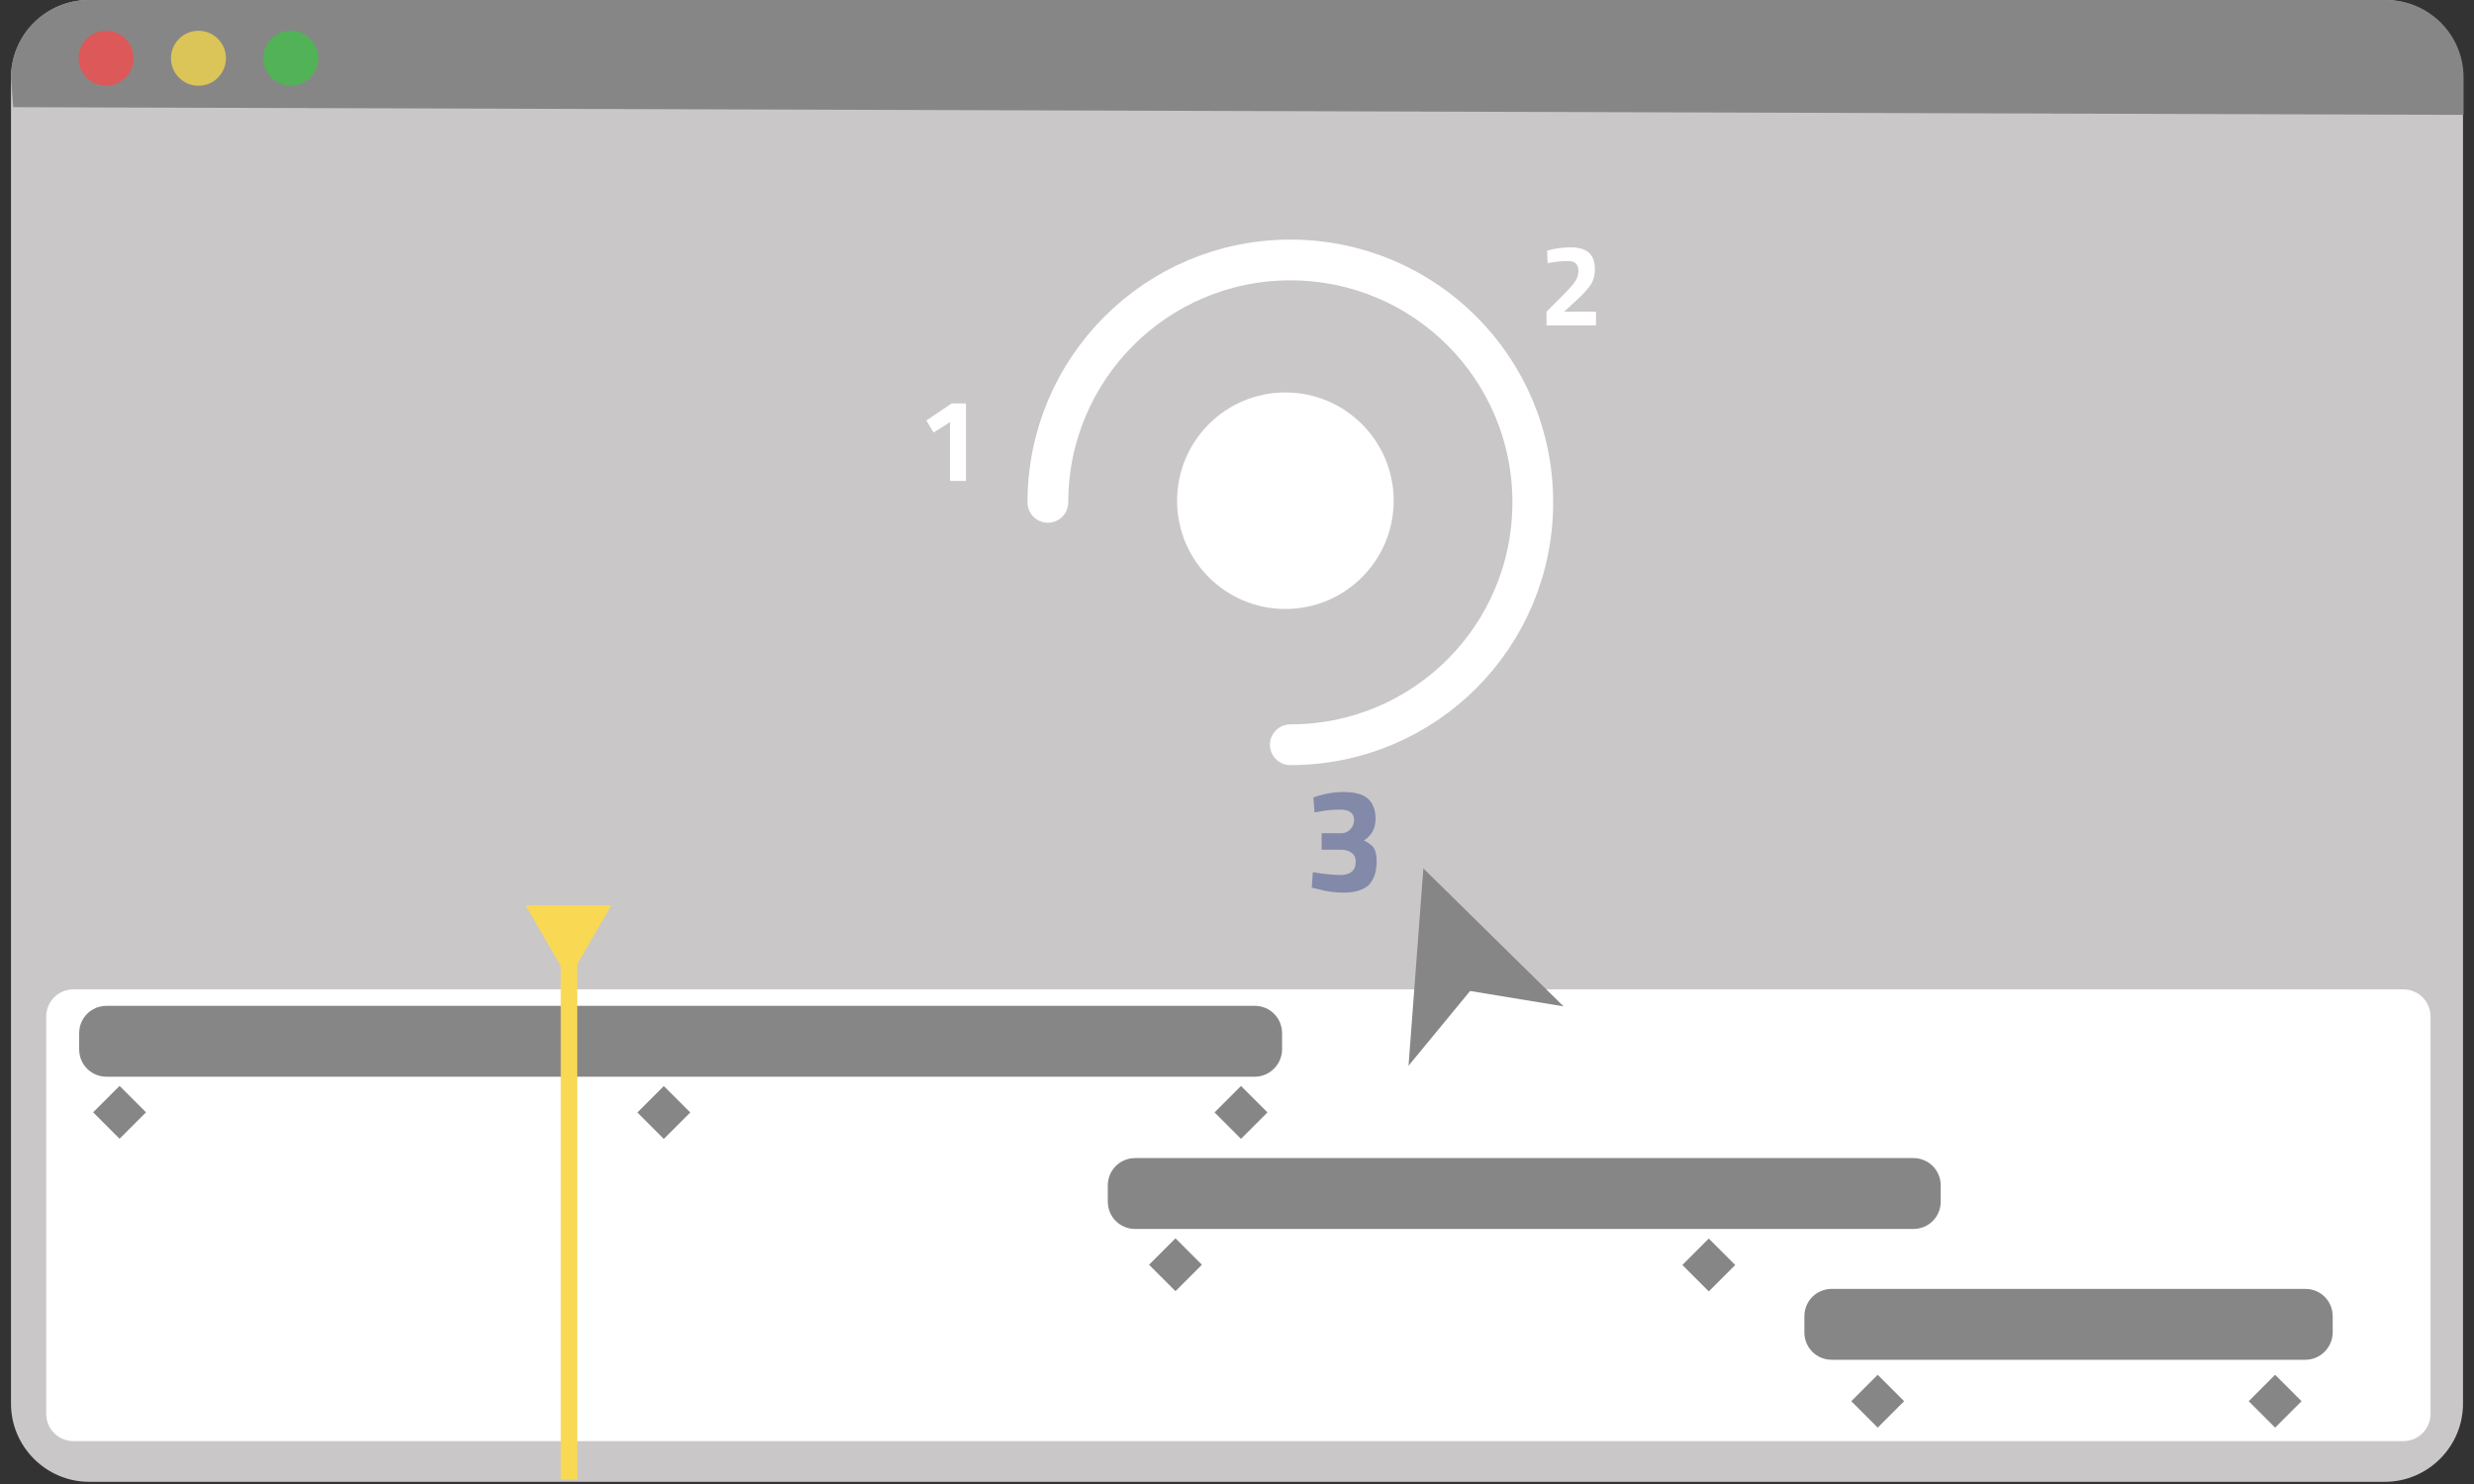 <svg xmlns="http://www.w3.org/2000/svg" xmlns:xlink="http://www.w3.org/1999/xlink" id="Layer_1" x="0" y="0" baseProfile="tiny" overflow="visible" version="1.1" viewBox="0 0 450 270" xml:space="preserve"><rect x="0" y="0" width="450" height="270" fill="#333333" stroke="none"/><g><g><path fill="#C9C7C7" d="M433.8,269.6H16.2c-7.8,0-14.2-6.4-14.2-14.2V14.2C2,6.4,8.4,0,16.2,0h417.6c7.8,0,14.2,6.4,14.2,14.2 v241.2C448,263.2,441.6,269.6,433.8,269.6z"/><path fill="#878686" d="M2.4,19.5L2,14.1C2,6.3,8.3,0,16.1,0h417.9c7.8,0,14.1,6.3,14.1,14.1v6.8"/><circle cx="19.3" cy="10.6" r="5" fill="#DD5858"/><circle cx="36.1" cy="10.6" r="5" fill="#DBC558"/><circle cx="52.9" cy="10.6" r="5" fill="#52B257"/></g><path fill="#FFF" d="M437.1,262.2H13.4c-2.8,0-5-2.2-5-5V185c0-2.8,2.2-5,5-5h423.7c2.8,0,5,2.2,5,5v72.2 C442.1,260,439.9,262.2,437.1,262.2z"/><path fill="none" stroke="#FFF" stroke-linecap="round" stroke-miterlimit="10" stroke-width="7.417" d="M190.6,91.4 c0-24.3,19.7-44.1,44.1-44.1s44.1,19.7,44.1,44.1s-19.7,44.1-44.1,44.1"/><circle cx="233.8" cy="91.1" r="19.7" fill="#FFF"/><polygon fill="#878686" points="258.9 158 256.2 193.9 267.4 180.3 284.4 183.1"/><path fill="#878686" d="M228.2,195.9H19.4c-2.8,0-5-2.2-5-5V188c0-2.8,2.2-5,5-5h208.8c2.8,0,5,2.2,5,5v2.9 C233.2,193.6,231,195.9,228.2,195.9z"/><path fill="#878686" d="M348,223.6H206.5c-2.8,0-5-2.2-5-5v-2.9c0-2.8,2.2-5,5-5H348c2.8,0,5,2.2,5,5v2.9 C353,221.4,350.8,223.6,348,223.6z"/><path fill="#878686" d="M419.3,247.4h-86.1c-2.8,0-5-2.2-5-5v-2.9c0-2.8,2.2-5,5-5h86.1c2.8,0,5,2.2,5,5v2.9 C424.3,245.1,422.1,247.4,419.3,247.4z"/><rect width="6.8" height="6.8" x="222.4" y="199" fill="#878686" transform="matrix(0.707 -0.707 0.707 0.707 -77.01 218.936)"/><rect width="6.8" height="6.8" x="18.4" y="199" fill="#878686" transform="matrix(0.707 -0.707 0.707 0.707 -136.759 74.689)"/><rect width="6.8" height="6.8" x="117.4" y="199" fill="#878686" transform="matrix(0.707 -0.707 0.707 0.707 -107.755 144.712)"/><rect width="6.8" height="6.8" x="210.5" y="226.7" fill="#878686" transform="matrix(0.707 -0.707 0.707 0.707 -100.097 218.654)"/><rect width="6.8" height="6.8" x="307.5" y="226.7" fill="#878686" transform="matrix(0.707 -0.707 0.707 0.707 -71.672 287.276)"/><rect width="6.8" height="6.8" x="338.2" y="251.5" fill="#878686" transform="matrix(0.707 -0.707 0.707 0.707 -80.187 316.235)"/><rect width="6.8" height="6.8" x="410.5" y="251.5" fill="#878686" transform="matrix(0.707 -0.707 0.707 0.707 -59.014 367.351)"/><g><path fill="#FFF" d="M175.7,73.5v14h-2.9V76.8l-3,1.9l-1.3-2.2l4.6-3.1H175.7z"/></g><g><path fill="#FFF" d="M290.4,59.2h-9.1v-2.5l3-3c1.1-1.1,1.8-1.9,2.2-2.5s0.6-1.2,0.6-1.9c0-0.7-0.2-1.1-0.5-1.4 c-0.3-0.3-0.8-0.4-1.5-0.4c-0.9,0-2,0.1-3.1,0.3l-0.5,0.1l-0.1-2.3c1.4-0.4,2.8-0.6,4.3-0.6c3,0,4.4,1.3,4.4,4 c0,1-0.2,1.9-0.7,2.7s-1.3,1.7-2.5,2.8l-2.4,2.2h5.8V59.2z"/></g><g><path fill="#8389A8" d="M238.9,145.1c1.6-0.6,3.5-1,5.5-1c2,0,3.5,0.4,4.4,1.2s1.4,2,1.4,3.7c0,1.7-0.7,3-2.1,3.9 c0.9,0.5,1.5,0.9,1.8,1.4s0.5,1.3,0.5,2.4c0,1.9-0.5,3.3-1.4,4.3c-1,0.9-2.5,1.4-4.6,1.4c-1.6,0-3.2-0.2-4.9-0.7l-0.9-0.2l0.2-2.8 c2,0.3,3.7,0.5,5,0.5c1.8,0,2.8-0.8,2.8-2.4c0-0.7-0.2-1.2-0.7-1.6c-0.5-0.4-1.1-0.6-1.9-0.6h-3.6v-3h3.6c0.6,0,1.1-0.2,1.6-0.7 c0.5-0.5,0.7-1.1,0.7-1.7c0-1.3-0.9-1.9-2.6-1.9c-1.2,0-2.5,0.1-3.9,0.4l-0.7,0.1L238.9,145.1z"/></g><line x1="103.5" x2="103.5" y1="269.2" y2="165.2" fill="none" stroke="#F9D953" stroke-miterlimit="10" stroke-width="3"/><polygon fill="#F9D953" points="103.4 178.2 111.2 164.7 95.6 164.7"/></g></svg>